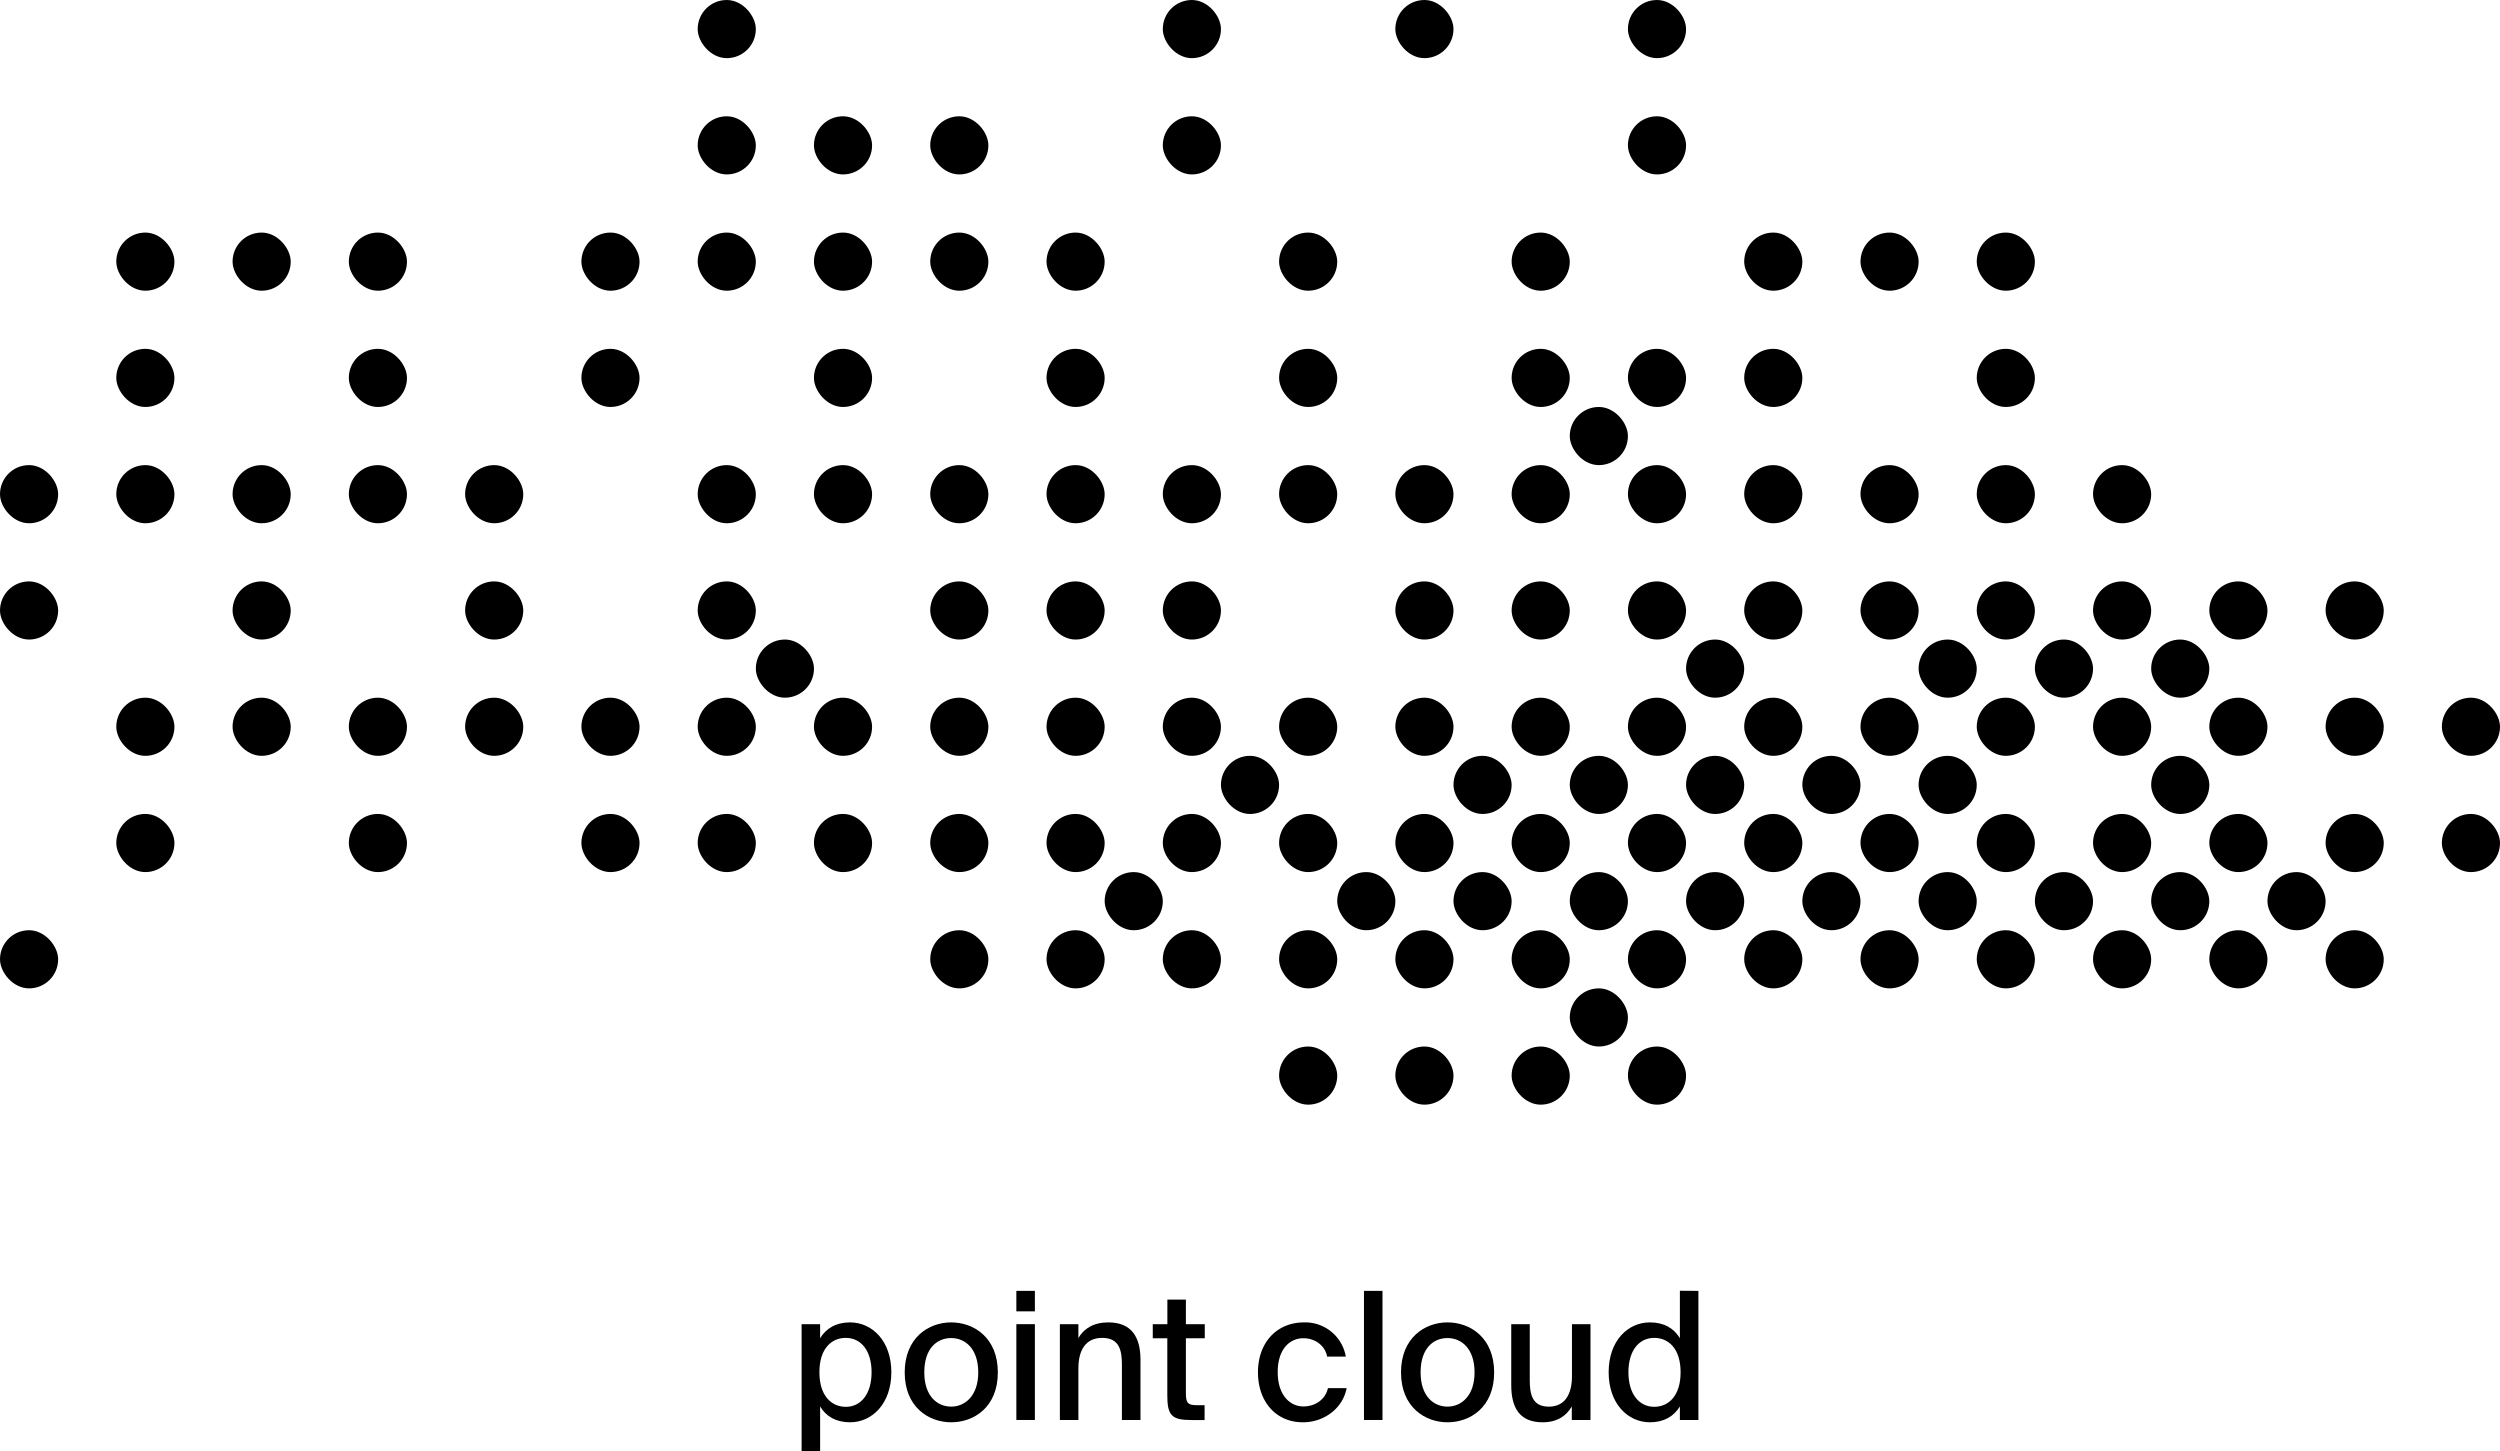 <svg xmlns="http://www.w3.org/2000/svg" viewBox="0 0 842.32 488.93"><g id="Layer_2" data-name="Layer 2"><g id="Layer_1-2" data-name="Layer 1"><path d="M276.32,450.89c2-3.3,5.34-5.34,10.08-5.34,7.5,0,13.92,6.3,13.92,16.8s-6.42,16.86-13.92,16.86c-4.74,0-8.1-2-10.08-5.34v15.06h-6.24V446.15h6.24Zm17.34,11.46c0-7.26-3.54-11.58-8.7-11.58-4.8,0-8.88,3.6-8.88,11.58S280.16,474,285,474C290.12,474,293.66,469.61,293.66,462.35Z"/><path d="M320.48,479.21c-7.62,0-15.66-5.16-15.66-16.8s8-16.86,15.66-16.86,15.72,5.16,15.72,16.86S328.16,479.21,320.48,479.21Zm9.12-16.8c0-8-4.38-11.58-9.12-11.58s-9.06,3.42-9.06,11.58c0,8,4.38,11.52,9.06,11.52S329.6,470.27,329.6,462.41Z"/><path d="M348.68,441.83h-6.24v-6.9h6.24Zm0,36.6h-6.24V446.15h6.24Z"/><path d="M373.46,445.55c7.8,0,10.8,5,10.8,12.54v20.34H378V459.77c0-4.68-.78-9-6.66-9-5.4,0-8,3.9-8,10.32v17.34h-6.24V446.15h6.24v4.68C365.18,447.65,368.42,445.55,373.46,445.55Z"/><path d="M399.56,437.87v8.28h6.36v4.74h-6.36v18.42c0,3.3.54,4.14,3.66,4.14h2.64v5H401.3c-6.54,0-8-1.62-8-8.28V450.89H388.4v-4.74h4.92v-8.28Z"/><path d="M447.14,457.07c-.66-3.66-4-6.18-8-6.18-4.5,0-8.64,3.54-8.64,11.4s4.2,11.58,8.64,11.58c4,0,7.44-2.34,8.28-6.18h6.3c-1.26,6.78-7.56,11.52-14.7,11.52-9.3,0-15.18-7.14-15.18-16.86s6.06-16.8,15.6-16.8a13.89,13.89,0,0,1,14,11.52Z"/><path d="M459.56,478.43v-43.5h6.24v43.5Z"/><path d="M487.7,479.21c-7.62,0-15.66-5.16-15.66-16.8s8-16.86,15.66-16.86,15.72,5.16,15.72,16.86S495.38,479.21,487.7,479.21Zm9.12-16.8c0-8-4.38-11.58-9.12-11.58s-9.06,3.42-9.06,11.58c0,8,4.38,11.52,9.06,11.52S496.82,470.27,496.82,462.41Z"/><path d="M519.74,479.21c-7.62,0-10.56-4.74-10.56-12.54V446.15h6.24V465c0,4.68.78,8.94,6.42,8.94,5.22,0,7.8-3.9,7.8-10.26V446.15h6.24v32.28h-6.3v-4.56C527.72,477.11,524.6,479.21,519.74,479.21Z"/><path d="M572.24,434.93v43.5H566v-4.56c-2,3.3-5.34,5.34-10.08,5.34-7.5,0-13.92-6.3-13.92-16.86s6.42-16.8,13.92-16.8c4.74,0,8.1,2,10.08,5.34v-16Zm-23.58,27.42c0,7.26,3.54,11.64,8.7,11.64,4.8,0,8.88-3.66,8.88-11.64s-4.08-11.58-8.88-11.58C552.2,450.77,548.66,455.09,548.66,462.35Z"/><rect x="548.49" y="352.6" width="19.59" height="19.59" rx="9.79"/><rect x="509.31" y="352.6" width="19.59" height="19.59" rx="9.79"/><rect x="470.13" y="352.6" width="19.59" height="19.59" rx="9.79"/><rect x="430.96" y="352.6" width="19.59" height="19.59" rx="9.79"/><rect x="528.9" y="333.01" width="19.59" height="19.59" rx="9.79"/><rect x="783.56" y="313.42" width="19.59" height="19.59" rx="9.79"/><rect x="744.38" y="313.42" width="19.59" height="19.59" rx="9.79"/><rect x="705.2" y="313.42" width="19.59" height="19.59" rx="9.79"/><rect x="666.02" y="313.42" width="19.59" height="19.59" rx="9.79"/><rect x="626.85" y="313.42" width="19.59" height="19.59" rx="9.79"/><rect x="587.67" y="313.42" width="19.59" height="19.59" rx="9.79"/><rect x="548.49" y="313.42" width="19.59" height="19.59" rx="9.79"/><rect x="509.31" y="313.42" width="19.59" height="19.59" rx="9.79"/><rect x="470.13" y="313.42" width="19.59" height="19.59" rx="9.79"/><rect x="430.96" y="313.42" width="19.59" height="19.59" rx="9.79"/><rect x="391.78" y="313.42" width="19.59" height="19.59" rx="9.79"/><rect x="352.6" y="313.42" width="19.59" height="19.59" rx="9.79"/><rect x="313.42" y="313.42" width="19.59" height="19.59" rx="9.79"/><rect y="313.42" width="19.59" height="19.59" rx="9.79"/><rect x="763.97" y="293.83" width="19.59" height="19.59" rx="9.79"/><rect x="724.79" y="293.83" width="19.59" height="19.59" rx="9.79"/><rect x="685.61" y="293.83" width="19.59" height="19.59" rx="9.79"/><rect x="646.43" y="293.83" width="19.59" height="19.59" rx="9.79"/><rect x="607.26" y="293.83" width="19.59" height="19.59" rx="9.79"/><rect x="568.08" y="293.83" width="19.59" height="19.59" rx="9.79"/><rect x="528.9" y="293.83" width="19.59" height="19.59" rx="9.79"/><rect x="489.72" y="293.83" width="19.59" height="19.59" rx="9.79"/><rect x="450.55" y="293.83" width="19.59" height="19.59" rx="9.79"/><rect x="372.19" y="293.83" width="19.59" height="19.59" rx="9.79"/><rect x="822.73" y="274.24" width="19.59" height="19.59" rx="9.79"/><rect x="783.56" y="274.24" width="19.59" height="19.59" rx="9.79"/><rect x="744.38" y="274.24" width="19.59" height="19.59" rx="9.79"/><rect x="705.2" y="274.24" width="19.59" height="19.59" rx="9.79"/><rect x="666.02" y="274.24" width="19.59" height="19.59" rx="9.79"/><rect x="626.85" y="274.24" width="19.59" height="19.59" rx="9.79"/><rect x="587.67" y="274.24" width="19.59" height="19.59" rx="9.79"/><rect x="548.49" y="274.24" width="19.59" height="19.59" rx="9.79"/><rect x="509.31" y="274.24" width="19.59" height="19.59" rx="9.79"/><rect x="470.13" y="274.24" width="19.59" height="19.59" rx="9.79"/><rect x="430.96" y="274.24" width="19.59" height="19.59" rx="9.79"/><rect x="391.78" y="274.24" width="19.59" height="19.59" rx="9.79"/><rect x="352.6" y="274.24" width="19.59" height="19.59" rx="9.79"/><rect x="313.42" y="274.24" width="19.59" height="19.59" rx="9.79"/><rect x="274.24" y="274.24" width="19.59" height="19.59" rx="9.79"/><rect x="235.07" y="274.24" width="19.59" height="19.59" rx="9.79"/><rect x="195.89" y="274.24" width="19.59" height="19.59" rx="9.79"/><rect x="117.53" y="274.24" width="19.59" height="19.59" rx="9.79"/><rect x="39.18" y="274.24" width="19.59" height="19.59" rx="9.79"/><rect x="724.79" y="254.66" width="19.59" height="19.59" rx="9.79"/><rect x="646.43" y="254.66" width="19.59" height="19.59" rx="9.79"/><rect x="607.26" y="254.66" width="19.59" height="19.59" rx="9.79"/><rect x="568.08" y="254.66" width="19.59" height="19.59" rx="9.79"/><rect x="528.9" y="254.66" width="19.59" height="19.59" rx="9.79"/><rect x="489.72" y="254.66" width="19.59" height="19.59" rx="9.79"/><rect x="411.37" y="254.66" width="19.59" height="19.59" rx="9.79"/><rect x="822.73" y="235.07" width="19.59" height="19.59" rx="9.79"/><rect x="783.56" y="235.07" width="19.59" height="19.59" rx="9.79"/><rect x="744.38" y="235.07" width="19.59" height="19.59" rx="9.79"/><rect x="705.2" y="235.07" width="19.59" height="19.59" rx="9.79"/><rect x="666.02" y="235.07" width="19.59" height="19.59" rx="9.79"/><rect x="626.85" y="235.07" width="19.59" height="19.59" rx="9.79"/><rect x="587.67" y="235.07" width="19.59" height="19.59" rx="9.79"/><rect x="548.49" y="235.07" width="19.59" height="19.59" rx="9.79"/><rect x="509.31" y="235.07" width="19.59" height="19.59" rx="9.79"/><rect x="470.13" y="235.07" width="19.59" height="19.59" rx="9.79"/><rect x="430.96" y="235.07" width="19.59" height="19.59" rx="9.79"/><rect x="391.78" y="235.07" width="19.59" height="19.59" rx="9.79"/><rect x="352.6" y="235.07" width="19.59" height="19.59" rx="9.79"/><rect x="313.42" y="235.07" width="19.59" height="19.59" rx="9.79"/><rect x="274.24" y="235.07" width="19.59" height="19.59" rx="9.79"/><rect x="235.07" y="235.07" width="19.59" height="19.59" rx="9.79"/><rect x="195.89" y="235.07" width="19.59" height="19.59" rx="9.79"/><rect x="156.71" y="235.07" width="19.59" height="19.59" rx="9.79"/><rect x="117.53" y="235.07" width="19.59" height="19.59" rx="9.79"/><rect x="78.36" y="235.07" width="19.59" height="19.59" rx="9.79"/><rect x="39.18" y="235.07" width="19.59" height="19.59" rx="9.79"/><rect x="724.79" y="215.48" width="19.59" height="19.59" rx="9.79"/><rect x="685.61" y="215.48" width="19.59" height="19.59" rx="9.79"/><rect x="646.43" y="215.48" width="19.59" height="19.59" rx="9.79"/><rect x="568.08" y="215.48" width="19.59" height="19.59" rx="9.79"/><rect x="254.66" y="215.48" width="19.59" height="19.59" rx="9.79"/><rect x="783.56" y="195.89" width="19.59" height="19.59" rx="9.79"/><rect x="744.38" y="195.89" width="19.59" height="19.59" rx="9.79"/><rect x="705.2" y="195.89" width="19.59" height="19.59" rx="9.79"/><rect x="666.02" y="195.89" width="19.59" height="19.59" rx="9.79"/><rect x="626.85" y="195.89" width="19.59" height="19.59" rx="9.79"/><rect x="587.67" y="195.89" width="19.59" height="19.59" rx="9.79"/><rect x="548.49" y="195.89" width="19.59" height="19.59" rx="9.79"/><rect x="509.31" y="195.89" width="19.59" height="19.59" rx="9.79"/><rect x="470.13" y="195.89" width="19.59" height="19.59" rx="9.79"/><rect x="391.78" y="195.89" width="19.59" height="19.59" rx="9.79"/><rect x="352.6" y="195.89" width="19.59" height="19.59" rx="9.79"/><rect x="313.42" y="195.89" width="19.59" height="19.59" rx="9.79"/><rect x="235.07" y="195.89" width="19.59" height="19.59" rx="9.79"/><rect x="156.71" y="195.89" width="19.59" height="19.59" rx="9.79"/><rect x="78.36" y="195.89" width="19.59" height="19.59" rx="9.79"/><rect y="195.89" width="19.59" height="19.59" rx="9.79"/><rect x="705.2" y="156.71" width="19.59" height="19.59" rx="9.79"/><rect x="666.02" y="156.71" width="19.59" height="19.59" rx="9.79"/><rect x="626.85" y="156.71" width="19.59" height="19.59" rx="9.79"/><rect x="587.67" y="156.71" width="19.59" height="19.59" rx="9.79"/><rect x="548.49" y="156.71" width="19.59" height="19.59" rx="9.79"/><rect x="509.31" y="156.71" width="19.59" height="19.59" rx="9.79"/><rect x="470.13" y="156.71" width="19.59" height="19.59" rx="9.79"/><rect x="430.96" y="156.71" width="19.59" height="19.59" rx="9.79"/><rect x="391.78" y="156.71" width="19.59" height="19.59" rx="9.79"/><rect x="352.6" y="156.71" width="19.59" height="19.59" rx="9.79"/><rect x="313.42" y="156.71" width="19.59" height="19.59" rx="9.79"/><rect x="274.24" y="156.71" width="19.59" height="19.59" rx="9.79"/><rect x="235.07" y="156.71" width="19.59" height="19.59" rx="9.79"/><rect x="156.71" y="156.71" width="19.59" height="19.59" rx="9.79"/><rect x="117.53" y="156.71" width="19.59" height="19.59" rx="9.79"/><rect x="78.36" y="156.71" width="19.59" height="19.59" rx="9.79"/><rect x="39.18" y="156.71" width="19.59" height="19.59" rx="9.79"/><rect y="156.71" width="19.59" height="19.59" rx="9.79"/><rect x="528.9" y="137.12" width="19.59" height="19.59" rx="9.79"/><rect x="666.02" y="117.53" width="19.59" height="19.59" rx="9.79"/><rect x="587.67" y="117.53" width="19.59" height="19.59" rx="9.79"/><rect x="548.49" y="117.53" width="19.59" height="19.59" rx="9.79"/><rect x="509.31" y="117.53" width="19.59" height="19.59" rx="9.79"/><rect x="430.96" y="117.53" width="19.59" height="19.59" rx="9.79"/><rect x="352.6" y="117.53" width="19.59" height="19.59" rx="9.79"/><rect x="274.24" y="117.53" width="19.59" height="19.59" rx="9.79"/><rect x="195.89" y="117.53" width="19.59" height="19.59" rx="9.79"/><rect x="117.53" y="117.53" width="19.59" height="19.59" rx="9.79"/><rect x="39.18" y="117.53" width="19.59" height="19.59" rx="9.79"/><rect x="666.02" y="78.36" width="19.59" height="19.59" rx="9.79"/><rect x="626.85" y="78.36" width="19.59" height="19.59" rx="9.79"/><rect x="587.67" y="78.36" width="19.59" height="19.59" rx="9.79"/><rect x="509.31" y="78.36" width="19.59" height="19.59" rx="9.79"/><rect x="430.96" y="78.36" width="19.59" height="19.59" rx="9.79"/><rect x="352.6" y="78.36" width="19.59" height="19.59" rx="9.79"/><rect x="313.42" y="78.36" width="19.59" height="19.59" rx="9.79"/><rect x="274.24" y="78.36" width="19.59" height="19.59" rx="9.79"/><rect x="235.07" y="78.36" width="19.59" height="19.59" rx="9.79"/><rect x="195.89" y="78.36" width="19.59" height="19.59" rx="9.79"/><rect x="117.53" y="78.36" width="19.59" height="19.59" rx="9.79"/><rect x="78.36" y="78.36" width="19.59" height="19.59" rx="9.79"/><rect x="39.18" y="78.36" width="19.59" height="19.59" rx="9.79"/><rect x="548.49" y="39.18" width="19.59" height="19.59" rx="9.79"/><rect x="391.78" y="39.18" width="19.59" height="19.59" rx="9.79"/><rect x="313.42" y="39.18" width="19.59" height="19.59" rx="9.79"/><rect x="274.24" y="39.18" width="19.59" height="19.59" rx="9.79"/><rect x="235.07" y="39.18" width="19.59" height="19.59" rx="9.79"/><rect x="548.49" width="19.59" height="19.59" rx="9.79"/><rect x="470.13" width="19.59" height="19.59" rx="9.79"/><rect x="391.78" width="19.59" height="19.59" rx="9.79"/><rect x="235.07" width="19.59" height="19.59" rx="9.79"/></g></g></svg>